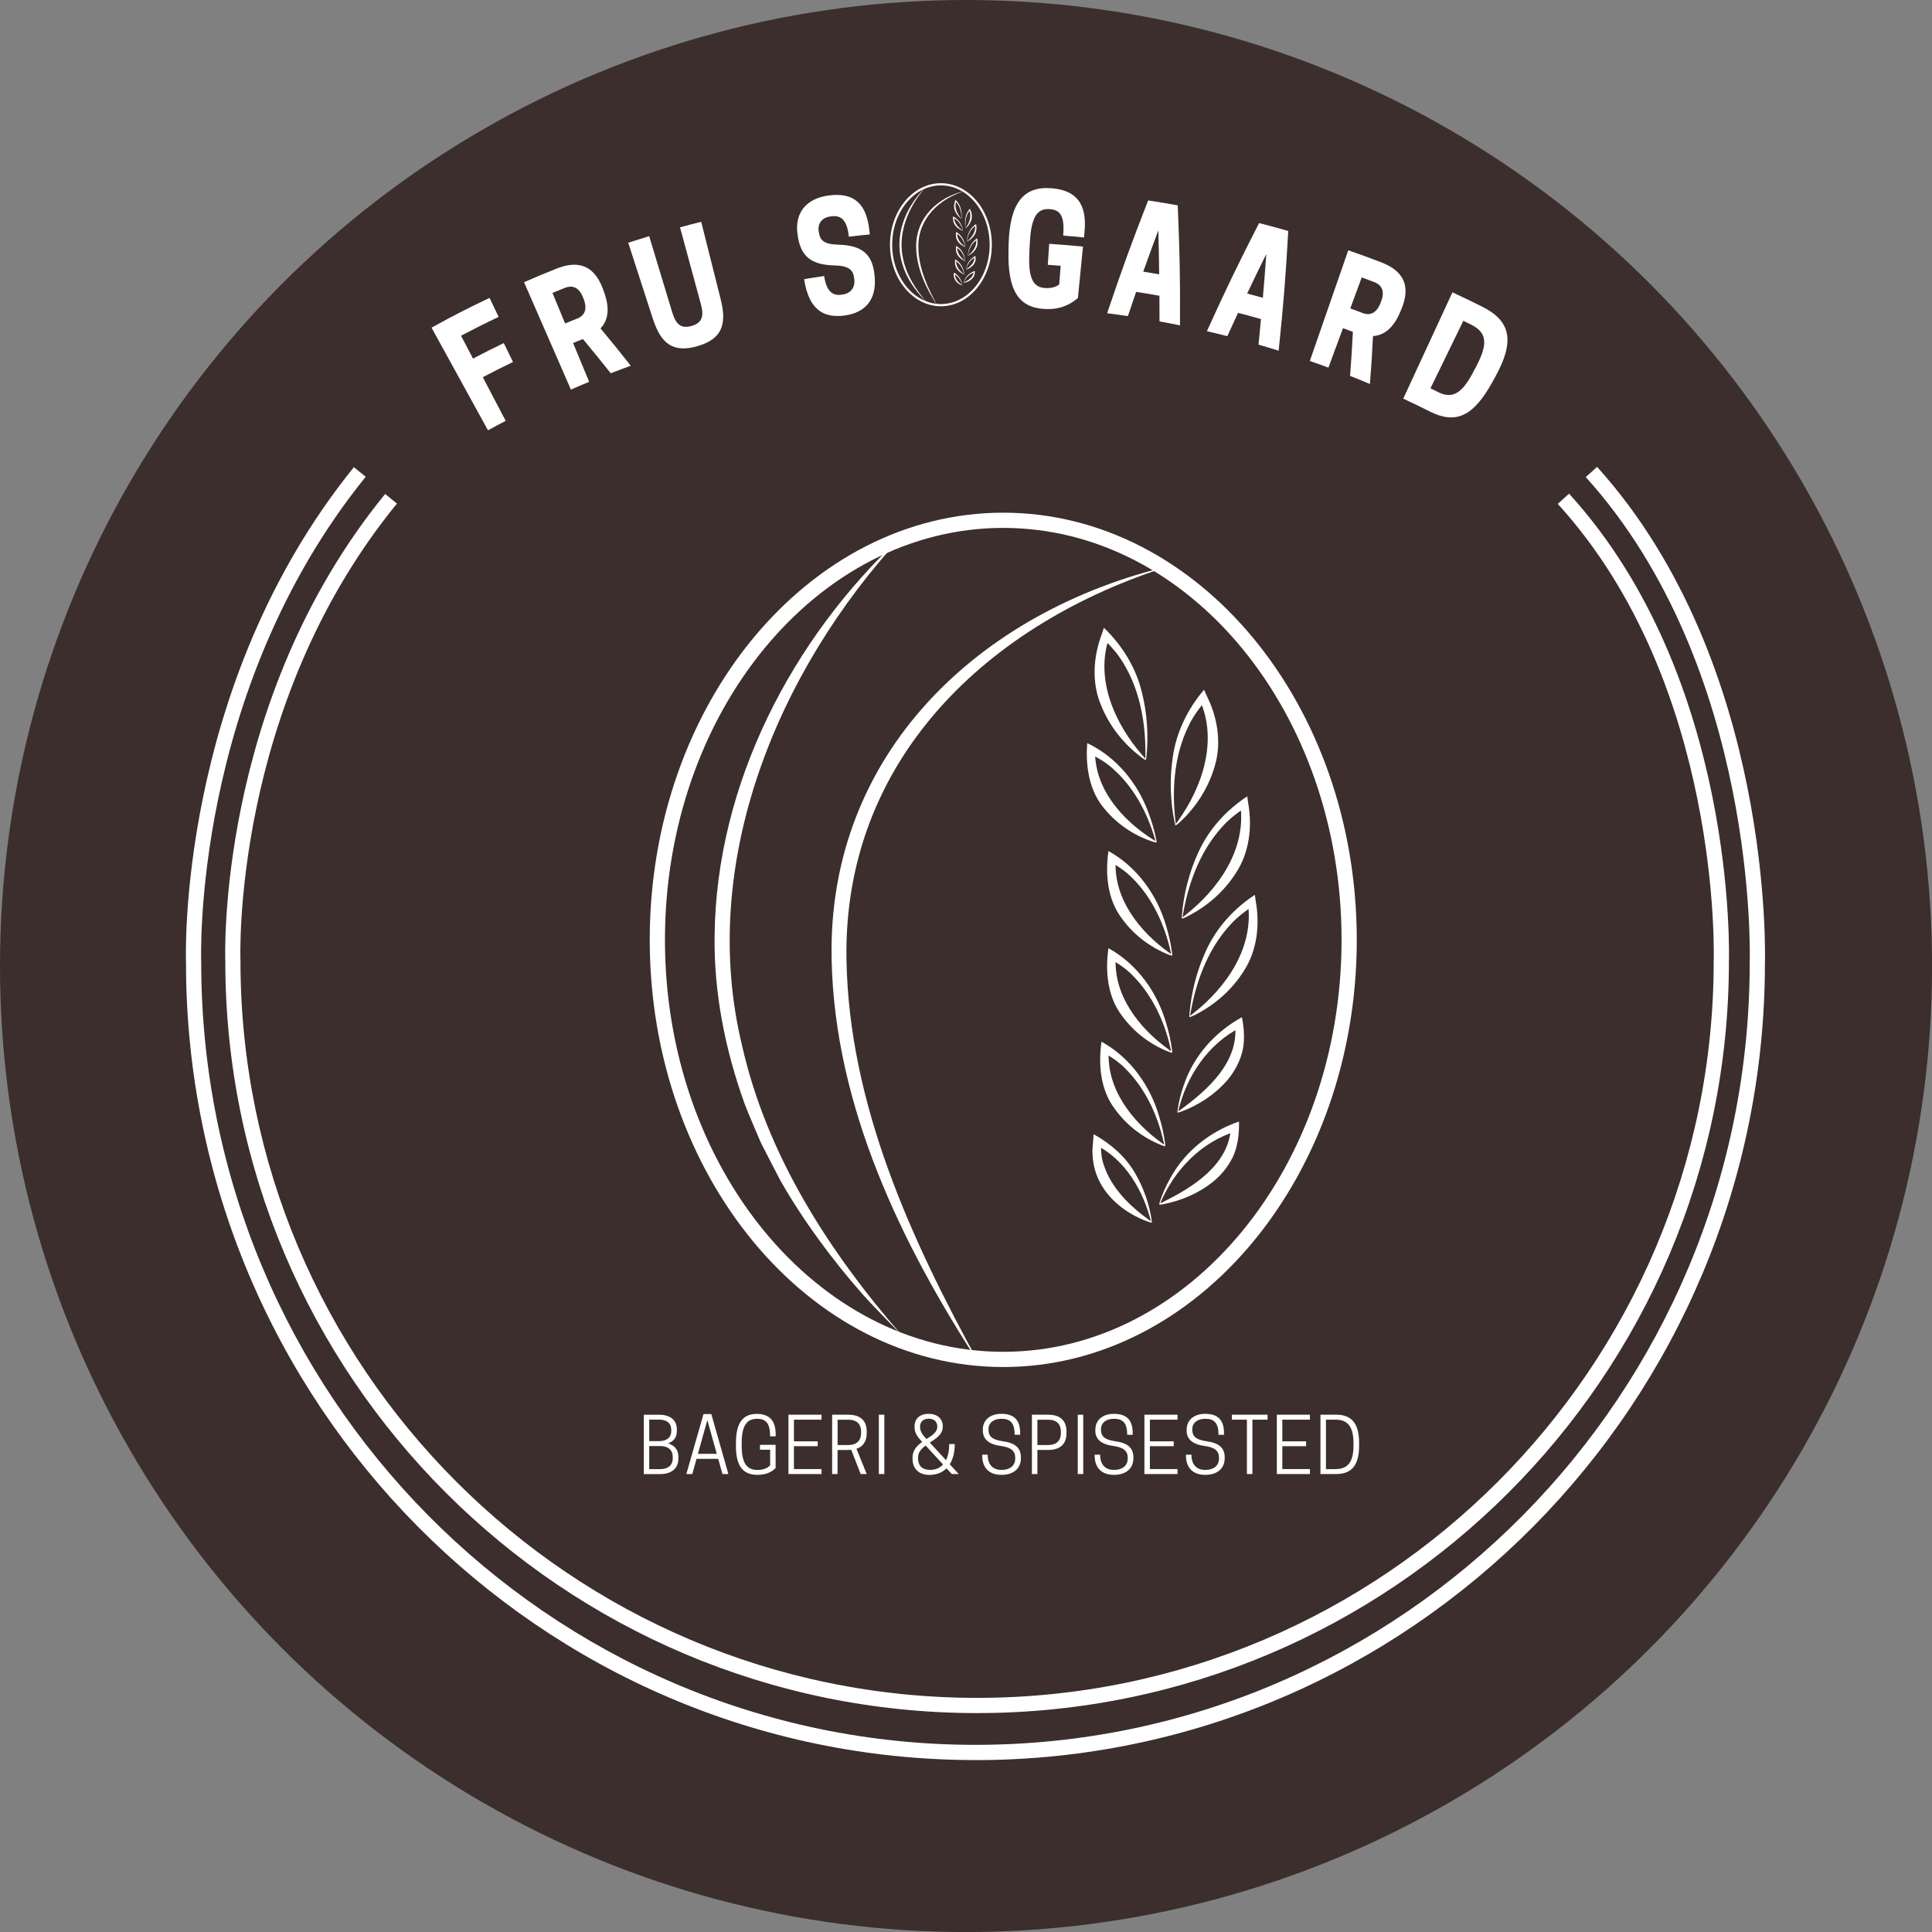 <?xml version="1.0" encoding="UTF-8"?><svg id="Layer_2" xmlns="http://www.w3.org/2000/svg" viewBox="0 0 380.91 380.91"><rect x="0" y="0" width="380.91" height="380.91" fill="#808080" stroke="none"/><defs><style>.cls-1{fill:#fff;}.cls-2{fill:#3b2e2c;}</style></defs><g id="Layer_6"><circle class="cls-2" cx="190.46" cy="190.46" r="190.46"/></g><g id="Layer_2-2"><path class="cls-1" d="m192.65,337.75c-81.73,0-148.23-66.5-148.23-148.23-.02-.44-1.87-51.26,31.52-92.13l2.32,1.9c-32.68,39.99-30.87,89.67-30.85,90.16,0,80.15,65.15,145.3,145.23,145.3s145.23-65.15,145.23-145.23c.02-.6,1.66-54.62-30.74-90.17l2.22-2.02c33.24,36.47,31.54,91.69,31.52,92.25,0,81.68-66.49,148.17-148.23,148.17Z"/><path class="cls-1" d="m192.32,347.01c-85.82,0-155.65-70.52-155.65-157.2-.02-.47-1.96-54.36,33.1-97.7l2.33,1.89c-34.35,42.47-32.45,95.22-32.43,95.74,0,85.09,68.48,154.27,152.65,154.27s152.65-69.17,152.65-154.2c.02-.63,1.75-57.99-32.32-95.75l2.23-2.01c34.9,38.68,33.11,97.23,33.09,97.82,0,86.62-69.82,157.15-155.64,157.15Z"/></g><g id="Layer_5"><g><path class="cls-1" d="m129.89,278.92c1.95,0,3.56.81,3.56,2.94v.3c0,1.32-.72,2.05-1.74,2.42,1.19.36,2.04,1.16,2.04,2.66v.3c0,2.22-1.65,3.09-3.61,3.09h-3.21v-11.7h2.97Zm-1.89.98v4.23h1.94c1.3,0,2.4-.54,2.4-2v-.24c0-1.46-1.1-2-2.4-2h-1.94Zm0,5.21v4.54h2.21c1.32,0,2.43-.63,2.43-2.16v-.23c0-1.53-1.11-2.16-2.43-2.16h-2.21Z"/><path class="cls-1" d="m140.24,278.8l3.37,11.82h-1.17l-.84-3h-4.27l-.84,3h-1.17l3.38-11.82h1.54Zm-2.64,7.84h3.72l-1.86-6.66-1.86,6.66Z"/><path class="cls-1" d="m145.1,285.07v-.6c0-4.05,1.44-5.71,4.11-5.71,2.5,0,3.72,1.37,3.72,4v.42h-1.09c0-2.42-.74-3.45-2.54-3.45h-.09c-1.98,0-2.98,1.41-2.98,4.74v.6c0,3.33.96,4.74,3.1,4.74h.1c1.18,0,1.99-.45,2.41-.9v-3.09h-2.01v-.96h3.09v4.57c-.63.66-1.71,1.35-3.57,1.35-2.82,0-4.26-1.67-4.26-5.71Z"/><path class="cls-1" d="m161.97,278.92v.98h-5.44v4.27h4.69v.96h-4.69v4.51h5.44v.98h-6.52v-11.7h6.52Z"/><path class="cls-1" d="m165.14,290.62h-1.08v-11.7h3.24c1.67,0,3.58.63,3.58,3.33v.3c0,1.86-.92,2.73-2.02,3.09l2.02,4.98h-1.19l-1.86-4.77c-.18.02-.36.02-.54.02h-2.16v4.75Zm2.19-5.73c1,0,2.44-.38,2.44-2.38v-.22c0-2.01-1.44-2.38-2.44-2.38h-2.19v4.99h2.19Z"/><path class="cls-1" d="m174.35,290.62h-1.08v-11.7h1.08v11.7Z"/><path class="cls-1" d="m179.91,287.57v-.15c0-1.5.89-2.42,1.9-3.13-.94-1.04-1.5-1.77-1.5-2.96v-.15c0-1.38.96-2.43,2.77-2.43s2.79,1.05,2.79,2.43v.15c0,1.47-1.3,2.28-2.55,3.09l3.19,3.46c.39-.76.63-1.8.63-3.13v-.04h1.1c0,1.7-.38,3.01-.99,3.99l1.77,1.92h-1.36l-1.05-1.12c-.88.87-2.05,1.29-3.36,1.29-2.07,0-3.34-1.19-3.34-3.21Zm3.5,2.23c.92,0,1.83-.31,2.52-1.06l-3.43-3.74c-.84.62-1.5,1.32-1.5,2.37v.13c0,1.37.73,2.29,2.32,2.29h.09Zm-2.01-8.47c0,.95.56,1.65,1.26,2.38,1.11-.7,2.13-1.33,2.13-2.38v-.13c0-.78-.54-1.49-1.64-1.49h-.1c-1.09,0-1.65.71-1.65,1.49v.13Z"/><path class="cls-1" d="m193.77,282.04v-.15c0-1.95,1.45-3.14,3.67-3.14,2.61,0,3.69,1.35,3.69,3.77v.36h-1.08c0-2.22-.78-3.15-2.56-3.15h-.1c-1.43,0-2.5.76-2.5,2.02v.12c0,1.25.65,1.98,2.79,2.28,2.55.34,3.6,1.38,3.6,3.18v.15c0,2.07-1.49,3.3-3.82,3.3-2.48,0-3.81-1.41-3.81-3.83v-.15h1.08c0,2.06,1.11,3,2.68,3h.1c1.59,0,2.65-.82,2.65-2.25v-.13c0-1.38-.85-2.07-2.89-2.35-2.55-.34-3.49-1.49-3.49-3.03Z"/><path class="cls-1" d="m204.53,290.62h-1.08v-11.7h3.24c1.67,0,3.58.63,3.58,3.33v.3c0,2.69-1.92,3.32-3.58,3.32h-2.16v4.75Zm2.19-5.73c1,0,2.44-.38,2.44-2.38v-.22c0-2.01-1.44-2.38-2.44-2.38h-2.19v4.99h2.19Z"/><path class="cls-1" d="m213.57,290.62h-1.08v-11.7h1.08v11.7Z"/><path class="cls-1" d="m215.96,282.04v-.15c0-1.95,1.46-3.14,3.67-3.14,2.61,0,3.69,1.35,3.69,3.77v.36h-1.08c0-2.22-.78-3.15-2.57-3.15h-.1c-1.43,0-2.5.76-2.5,2.02v.12c0,1.25.64,1.98,2.79,2.28,2.55.34,3.6,1.38,3.6,3.18v.15c0,2.07-1.49,3.3-3.83,3.3-2.47,0-3.81-1.41-3.81-3.83v-.15h1.08c0,2.06,1.11,3,2.68,3h.1c1.59,0,2.66-.82,2.66-2.25v-.13c0-1.38-.85-2.07-2.89-2.35-2.55-.34-3.5-1.49-3.5-3.03Z"/><path class="cls-1" d="m232.16,278.92v.98h-5.45v4.27h4.7v.96h-4.7v4.51h5.45v.98h-6.53v-11.7h6.53Z"/><path class="cls-1" d="m233.96,282.04v-.15c0-1.95,1.46-3.14,3.67-3.14,2.61,0,3.69,1.35,3.69,3.77v.36h-1.08c0-2.22-.78-3.15-2.57-3.15h-.1c-1.43,0-2.5.76-2.5,2.02v.12c0,1.25.64,1.98,2.79,2.28,2.55.34,3.6,1.38,3.6,3.18v.15c0,2.07-1.49,3.3-3.83,3.3-2.47,0-3.81-1.41-3.81-3.83v-.15h1.08c0,2.06,1.11,3,2.68,3h.1c1.59,0,2.66-.82,2.66-2.25v-.13c0-1.38-.85-2.07-2.89-2.35-2.55-.34-3.5-1.49-3.5-3.03Z"/><path class="cls-1" d="m246.92,290.62h-1.08v-10.72h-2.97v-.98h7.04v.98h-2.99v10.72Z"/><path class="cls-1" d="m258.26,278.92v.98h-5.44v4.27h4.69v.96h-4.69v4.51h5.44v.98h-6.52v-11.7h6.52Z"/><path class="cls-1" d="m263.43,290.62h-3.09v-11.7h3.09c2.85,0,4.53,1.5,4.53,5.55v.6c0,4.05-1.68,5.55-4.53,5.55Zm-.09-.98c2.25,0,3.51-1.24,3.51-4.57v-.6c0-3.33-1.26-4.57-3.51-4.57h-1.92v9.75h1.92Z"/></g></g><g id="Layer_3"><g><path class="cls-1" d="m197.8,269.52c-38.43,0-69.7-37.78-69.7-84.22s31.27-84.22,69.7-84.22,69.7,37.78,69.7,84.22-31.27,84.22-69.7,84.22Zm0-165.44c-36.78,0-66.7,36.44-66.7,81.22s29.92,81.22,66.7,81.22,66.7-36.43,66.7-81.22-29.92-81.22-66.7-81.22Z"/><path class="cls-1" d="m177.78,105.74c-24.48,26.51-40.21,64.3-31.48,100.39,4.86,21.54,17.05,40.54,31.48,57.12-2.57-2.65-5.17-5.27-7.66-8.01-6.1-6.95-11.69-14.49-16.28-22.52-.93-1.81-2.97-5.71-3.84-7.45-1.05-2.52-2.27-5.22-3.23-7.75-3.78-10.52-6.04-21.78-5.88-33,.29-29.92,15.26-58.68,36.88-78.78h0Z"/><path class="cls-1" d="m230.83,111.52c-35.85,11.15-64.65,38.14-63.94,77.7.5,28.51,12.73,55.22,26.27,79.81-15.47-23.75-28.57-50.86-29.2-79.78-.91-40.64,29.13-68.87,66.87-77.73h0Z"/><path class="cls-1" d="m228.57,237.48c-.03-.16.04-.3.07-.43.51-1.65,1.24-3.23,2.08-4.74,2.89-5.32,7.86-9.24,13.56-11.19.04,2.41-.2,4.86-1.26,7.09-.92,1.82-2.21,3.43-3.76,4.7-2.87,2.33-6.29,3.8-9.89,4.5-.23.02-.59.13-.81.08h0Zm.14-.14s.04-.09.06-.1c.1-.05.38-.18.48-.23,5.99-2.96,13.03-7.36,13.44-14.72,0,0,1.04.75,1.04.75-6.92,2.07-12.32,7.76-15.02,14.3h0Z"/><path class="cls-1" d="m232.17,219.36c-.06-.15-.01-.3,0-.44.22-1.72.67-3.39,1.24-5.03,1.94-5.73,6.16-10.45,11.45-13.34.45,2.36.64,4.83-.03,7.2-.59,1.95-1.59,3.76-2.9,5.27-2.43,2.79-5.55,4.82-8.97,6.12-.22.06-.56.23-.79.21h0Zm.12-.16c.04-.05.02-.09.05-.11.09-.06.34-.24.43-.31,5.4-3.94,11.58-9.48,10.72-16.8,0,0,1.15.56,1.15.56-6.47,3.22-10.81,9.75-12.36,16.66h0Z"/><path class="cls-1" d="m234.53,200.53c-.06-.15-.03-.36-.02-.51.34-4.32,1.43-8.56,3.23-12.51,2.05-4.55,5.5-8.35,9.67-11.09,0,0,.17,1.28.17,1.28.85,4.67.25,9.8-2.4,13.82-2.39,3.75-5.8,6.71-9.75,8.66-.25.09-.62.33-.9.34h0Zm.11-.17c.05-.07.02-.1.07-.13.1-.08.4-.31.5-.4,6.62-5.17,12.11-13.12,10.81-21.86,0,0,1.2.53,1.2.53-1.78,1.17-3.5,2.47-4.91,4.11-4.37,4.87-6.68,11.4-7.68,17.74h0Z"/><path class="cls-1" d="m233.03,181.11c-.06-.15-.03-.36-.02-.51.34-4.32,1.43-8.56,3.23-12.51,2.05-4.55,5.5-8.35,9.67-11.09,0,0,.17,1.28.17,1.28.85,4.67.25,9.8-2.4,13.82-2.39,3.75-5.8,6.71-9.75,8.66-.25.09-.62.33-.9.34h0Zm.11-.17c.05-.07.02-.1.07-.13.1-.08.4-.31.5-.4,6.62-5.17,12.11-13.12,10.81-21.86,0,0,1.2.53,1.2.53-1.78,1.17-3.5,2.47-4.91,4.11-4.37,4.87-6.68,11.4-7.68,17.74h0Z"/><path class="cls-1" d="m231.77,162.73c-.1-.13-.13-.33-.16-.48-.89-4.24-1.03-8.62-.4-12.91.69-4.94,2.94-9.56,6.18-13.36,0,0,.52,1.18.52,1.18,2.13,4.25,2.99,9.34,1.57,13.94-1.24,4.27-3.68,8.07-6.93,11.05-.22.16-.51.49-.77.58h0Zm.06-.19c.03-.08-.01-.1.03-.14.07-.11.3-.41.37-.52,4.9-6.82,7.94-15.99,4.25-24.01,0,0,1.3.17,1.3.17-1.38,1.62-2.67,3.36-3.56,5.33-2.83,5.9-3.22,12.82-2.39,19.18h0Z"/><path class="cls-1" d="m225.81,149.64c.18-6.41-.89-13.25-4.3-18.84-1.08-1.87-2.54-3.47-4.08-4.94l1.28-.3c-2.88,8.35,1.07,17.17,6.63,23.47.08.08.34.4.42.48.05.04.01.06.05.14h0Zm.08.19c-.27-.07-.58-.36-.82-.5-3.54-2.64-6.34-6.18-8-10.3-1.87-4.44-1.53-9.59.17-14.03,0,0,.4-1.23.4-1.23,3.6,3.45,6.3,7.82,7.48,12.67,1.06,4.21,1.35,8.58.89,12.89-.02.15-.02.36-.11.5h0Z"/><path class="cls-1" d="m227.89,165.95s-.07-.02-.08-.08c0,0-.04-.17-.04-.17l-.09-.35c-1.49-5.19-4.2-10.21-8.27-13.8-1.38-1.26-3-2.19-4.64-3l1.13-.67c-.17,7.6,5.34,13.81,11.45,17.66.09.05.38.25.47.3.05.02.01.05.06.11h0Zm.13.15c-.25.03-.59-.14-.83-.19-3.64-1.21-6.91-3.41-9.38-6.39-3.09-3.55-3.81-8.48-3.45-13.01,5.79,2.76,10.01,7.95,12.14,13.92.63,1.69,1.15,3.44,1.48,5.22.02.13.07.31.03.45h0Z"/><path class="cls-1" d="m230.97,188.24c-.04-.05-.07-.02-.07-.08,0,0-.03-.18-.03-.18,0,0-.07-.35-.07-.35-1.18-5.34-3.6-10.56-7.48-14.45-1.31-1.36-2.89-2.4-4.49-3.32l1.17-.6c-.65,7.67,4.53,14.28,10.47,18.54.09.06.36.27.46.33.05.02.01.05.05.11h0Zm.12.16c-.25.01-.58-.17-.82-.24-3.6-1.46-6.76-3.87-9.06-7.04-2.89-3.77-3.32-8.78-2.67-13.33,5.66,3.14,9.6,8.64,11.38,14.79.53,1.75.94,3.55,1.17,5.36.01.13.06.32,0,.46h0Z"/><path class="cls-1" d="m230.97,207.39c-.04-.05-.07-.02-.07-.08,0,0-.03-.18-.03-.18l-.07-.35c-1.18-5.34-3.6-10.56-7.48-14.45-1.31-1.36-2.89-2.4-4.49-3.32l1.17-.6c-.65,7.67,4.53,14.28,10.47,18.54.09.06.36.27.46.33.05.02.01.05.05.11h0Zm.12.16c-.25.01-.58-.17-.82-.24-3.6-1.46-6.76-3.87-9.06-7.04-2.89-3.77-3.32-8.78-2.67-13.33,5.66,3.14,9.6,8.64,11.38,14.79.53,1.75.94,3.55,1.17,5.36.01.13.06.32,0,.46h0Z"/><path class="cls-1" d="m229.6,225.82c-.04-.05-.07-.02-.07-.08l-.03-.18-.07-.35c-1.18-5.34-3.6-10.56-7.48-14.45-1.31-1.36-2.89-2.4-4.49-3.32l1.17-.6c-.65,7.67,4.53,14.28,10.47,18.54.09.06.36.27.46.33.05.02.01.05.05.11h0Zm.12.16c-.25.01-.58-.17-.82-.24-3.6-1.46-6.76-3.87-9.06-7.04-2.89-3.77-3.32-8.78-2.67-13.33,5.66,3.14,9.6,8.64,11.38,14.79.53,1.75.94,3.55,1.17,5.36.01.13.06.32,0,.46h0Z"/><path class="cls-1" d="m226.94,240.88c-1.54-6.14-5.1-12.34-11.01-15.2,0,0,1.15-.61,1.15-.61-.04,1.61.01,3.23.58,4.73,1.51,4.48,5.06,7.97,8.85,10.7.08.05.31.23.39.28.03.02,0,.05.03.1h0Zm.12.16c-.22.03-.52-.13-.73-.18-4.79-1.71-9.25-5.42-10.54-10.53-.27-1.05-.39-2.34-.42-3.41.07-.95.18-2.35.25-3.3,3.36,1.87,6.36,4.46,8.26,7.84,1.63,2.83,2.71,5.95,3.19,9.17.01.12.06.28,0,.41h0Z"/></g><g><path class="cls-1" d="m185.51,60.38c-5.54,0-10.04-5.44-10.04-12.13s4.5-12.13,10.04-12.13,10.04,5.44,10.04,12.13-4.5,12.13-10.04,12.13Zm0-23.83c-5.3,0-9.61,5.25-9.61,11.7s4.31,11.7,9.61,11.7,9.61-5.25,9.61-11.7-4.31-11.7-9.61-11.7Z"/><path class="cls-1" d="m182.63,36.79c-3.53,3.82-5.79,9.26-4.53,14.46.7,3.1,2.46,5.84,4.53,8.23-.37-.38-.75-.76-1.1-1.15-.88-1-1.68-2.09-2.34-3.24-.13-.26-.43-.82-.55-1.07-.15-.36-.33-.75-.46-1.12-.54-1.52-.87-3.14-.85-4.75.04-4.31,2.2-8.45,5.31-11.35h0Z"/><path class="cls-1" d="m190.27,37.62c-5.16,1.61-9.31,5.49-9.21,11.19.07,4.11,1.83,7.95,3.78,11.5-2.23-3.42-4.12-7.33-4.21-11.49-.13-5.85,4.2-9.92,9.63-11.2h0Z"/><path class="cls-1" d="m189.95,55.76s0-.04.01-.06c.07-.24.18-.47.3-.68.42-.77,1.13-1.33,1.95-1.61,0,.35-.03.7-.18,1.02-.13.26-.32.49-.54.68-.41.34-.91.55-1.42.65-.03,0-.09.02-.12.01h0Zm.02-.02s0-.01,0-.01c.01,0,.05-.03.07-.03.86-.43,1.88-1.06,1.94-2.12,0,0,.15.11.15.11-1,.3-1.77,1.12-2.16,2.06h0Z"/><path class="cls-1" d="m190.47,53.15s0-.04,0-.06c.03-.25.1-.49.18-.72.28-.83.89-1.5,1.65-1.92.06.34.09.7,0,1.04-.09.28-.23.54-.42.76-.35.4-.8.69-1.29.88-.03,0-.08.03-.11.03h0Zm.02-.02s0-.01,0-.02c.01,0,.05-.03.06-.04.78-.57,1.67-1.37,1.54-2.42,0,0,.17.08.17.08-.93.46-1.56,1.4-1.78,2.4h0Z"/><path class="cls-1" d="m190.81,50.44s0-.05,0-.07c.05-.62.21-1.23.47-1.8.3-.66.79-1.2,1.39-1.6,0,0,.02.18.02.18.12.67.04,1.41-.35,1.99-.34.54-.83.97-1.41,1.25-.04.01-.09.05-.13.05h0Zm.02-.02s0-.01.01-.02c.01-.01.06-.04.07-.06.95-.74,1.74-1.89,1.56-3.15,0,0,.17.08.17.08-.26.17-.5.36-.71.59-.63.7-.96,1.64-1.11,2.56h0Z"/><path class="cls-1" d="m190.59,47.64s0-.05,0-.07c.05-.62.21-1.23.47-1.8.3-.66.79-1.2,1.39-1.6,0,0,.02.18.02.18.12.67.04,1.41-.35,1.99-.34.54-.83.97-1.41,1.25-.04.01-.09.05-.13.05h0Zm.02-.02s0-.01.01-.02c.01-.01.06-.04.07-.06.95-.74,1.74-1.89,1.56-3.15,0,0,.17.08.17.08-.26.17-.5.36-.71.59-.63.7-.96,1.64-1.11,2.56h0Z"/><path class="cls-1" d="m190.41,44.99s-.02-.05-.02-.07c-.13-.61-.15-1.24-.06-1.86.1-.71.42-1.38.89-1.92,0,0,.07.17.07.17.31.61.43,1.34.23,2.01-.18.61-.53,1.16-1,1.59-.03.02-.07.07-.11.08h0Zm0-.03s0-.01,0-.02c.01-.02.04-.06.05-.08.71-.98,1.14-2.3.61-3.46,0,0,.19.03.19.03-.2.23-.38.48-.51.77-.41.85-.46,1.85-.34,2.76h0Z"/><path class="cls-1" d="m189.55,43.11c.03-.92-.13-1.91-.62-2.71-.16-.27-.37-.5-.59-.71l.18-.04c-.41,1.2.15,2.47.95,3.38.01.01.05.06.06.07,0,0,0,0,0,.02h0Zm.01.03s-.08-.05-.12-.07c-.51-.38-.91-.89-1.15-1.48-.27-.64-.22-1.38.02-2.02,0,0,.06-.18.06-.18.52.5.91,1.13,1.08,1.83.15.61.19,1.24.13,1.86,0,.02,0,.05-.02.07h0Z"/><path class="cls-1" d="m189.85,45.46s0,0-.01-.01v-.02s-.02-.05-.02-.05c-.21-.75-.61-1.47-1.19-1.99-.2-.18-.43-.32-.67-.43l.16-.1c-.02,1.1.77,1.99,1.65,2.54.01,0,.05.04.07.04,0,0,0,0,0,.02h0Zm.02.02s-.08-.02-.12-.03c-.52-.17-1-.49-1.35-.92-.44-.51-.55-1.22-.5-1.87.83.4,1.44,1.14,1.75,2,.09.24.17.5.21.75,0,.02.01.04,0,.07h0Z"/><path class="cls-1" d="m190.29,48.67s0,0-.01-.01c0,0,0-.03,0-.03,0,0-.01-.05-.01-.05-.17-.77-.52-1.52-1.08-2.08-.19-.2-.42-.35-.65-.48,0,0,.17-.09.17-.09-.09,1.1.65,2.06,1.51,2.67.01,0,.05.04.07.05,0,0,0,0,0,.02h0Zm.02.02s-.08-.03-.12-.03c-.52-.21-.97-.56-1.3-1.01-.42-.54-.48-1.26-.38-1.92.82.45,1.38,1.24,1.64,2.13.08.25.14.51.17.77,0,.02,0,.05,0,.07h0Z"/><path class="cls-1" d="m190.29,51.43s0,0-.01-.01c0,0,0-.03,0-.03v-.05c-.18-.77-.53-1.52-1.09-2.08-.19-.2-.42-.35-.65-.48l.17-.09c-.09,1.1.65,2.06,1.51,2.67.01,0,.05.04.07.05,0,0,0,0,0,.02h0Zm.02.02s-.08-.03-.12-.03c-.52-.21-.97-.56-1.3-1.01-.42-.54-.48-1.26-.38-1.92.82.45,1.38,1.24,1.64,2.13.08.25.14.51.17.77,0,.02,0,.05,0,.07h0Z"/><path class="cls-1" d="m190.1,54.08s0,0-.01-.01v-.03s-.02-.05-.02-.05c-.17-.77-.52-1.52-1.08-2.08-.19-.2-.42-.35-.65-.48l.17-.09c-.09,1.1.65,2.06,1.51,2.67.01,0,.05.04.07.05,0,0,0,0,0,.02h0Zm.02.02s-.08-.03-.12-.03c-.52-.21-.97-.56-1.3-1.01-.42-.54-.48-1.26-.38-1.92.82.45,1.38,1.24,1.64,2.13.08.25.14.51.17.77,0,.02,0,.05,0,.07h0Z"/><path class="cls-1" d="m189.71,56.25c-.22-.88-.74-1.78-1.59-2.19,0,0,.17-.09.17-.09-.07.99.68,1.73,1.42,2.28h0Zm.02.02c-1.09-.28-1.9-1.37-1.65-2.5.95.48,1.53,1.46,1.65,2.5h0Z"/></g><g><path class="cls-1" d="m96.53,58.74c.71,1.5,1.07,2.25,1.78,3.74-2.99,1.42-4.47,2.17-7.41,3.71.95,1.8,1.42,2.71,2.36,4.51,2.41-1.27,3.63-1.88,6.07-3.06.72,1.49,1.08,2.24,1.81,3.73-2.39,1.16-3.59,1.76-5.95,3,1.8,3.44,2.71,5.16,4.51,8.6-1.4.73-2.1,1.11-3.49,1.87-4.45-8.1-6.68-12.14-11.13-20.24,4.52-2.49,6.82-3.66,11.44-5.87Z"/><path class="cls-1" d="m116.16,75.28c-1.45.6-2.17.9-3.6,1.53-3.7-8.47-5.55-12.7-9.24-21.17,2.53-1.11,3.81-1.64,6.36-2.66,3.17-1.27,7.14-1.68,9.23,4.09.08.22.12.33.2.56,1.27,3.51.63,5.69-.71,7.12,2.43,2.92,3.62,4.39,5.96,7.36-1.58.57-2.37.87-3.95,1.48-2.16-2.72-3.26-4.07-5.49-6.75-.77.31-1.16.47-1.93.79,1.27,3.07,1.9,4.6,3.17,7.66Zm-2.35-12.47c1.05-.42,2.2-1.41,1.27-3.84-.04-.11-.06-.17-.11-.28-.94-2.43-2.5-2.37-3.58-1.94-.99.4-1.49.6-2.47,1,1,2.41,1.49,3.61,2.49,6.02.96-.4,1.44-.59,2.4-.97Z"/><path class="cls-1" d="m128.72,62.87c-1.95-6.01-2.92-9.01-4.86-15.02,1.65-.53,2.48-.79,4.13-1.29,1.81,5.99,2.72,8.98,4.53,14.97.71,2.35,1.68,3.35,3.83,2.73,2.16-.62,2.47-1.98,1.82-4.35-1.64-6.04-2.46-9.05-4.1-15.09,1.67-.45,2.5-.67,4.18-1.09,1.54,6.12,2.31,9.19,3.85,15.31,1.23,4.88.27,7.81-4.6,9.21-4.87,1.4-7.22-.58-8.77-5.37Z"/><path class="cls-1" d="m157.32,46.71c-.02-.13-.03-.19-.05-.32-.68-4.12,1.42-7.23,6.1-7.85,5.05-.67,7.52,1.67,8.05,7.06.02.25.04.37.06.62-1.64.16-2.47.25-4.11.45-.35-3-1.32-4.3-3.44-4.02-.09.01-.14.02-.23.03-1.68.22-2.51,1.42-2.29,2.89,0,.06.01.09.02.15.24,1.67.96,2.44,3.88,2.52,4.36.12,6.69,1.66,7.1,5.93.01.12.02.18.03.29.43,4.42-1.65,7.18-5.96,7.75-4.33.57-6.99-1.41-7.9-6.91-.02-.11-.03-.16-.04-.26,1.58-.26,2.37-.39,3.95-.62.42,2.87,1.55,3.93,3.35,3.69.09-.01.13-.02.22-.03,1.8-.24,2.55-1.51,2.37-3.04,0-.06-.01-.09-.02-.15-.19-1.65-1.02-2.49-3.86-2.56-4.28-.1-6.56-1.5-7.24-5.62Z"/><path class="cls-1" d="m198.83,49.24c.01-.47.02-.71.03-1.18.24-7.99,2.91-11.31,8.25-10.96,4.92.32,7.28,2.91,6.71,8.66-.04.42-.06.64-.1,1.06-1.64-.16-2.46-.24-4.1-.37.25-3.16-.2-5.05-2.54-5.2-.09,0-.14,0-.23-.02-2.78-.18-3.61,2.37-3.83,6.99-.02.47-.03.71-.06,1.18-.23,4.61.28,7.2,3.02,7.38.09,0,.13,0,.22.01,1.11.07,2.01-.24,2.63-.7.12-1.48.18-2.21.29-3.69-1.02-.08-1.52-.12-2.54-.19.11-1.65.17-2.48.28-4.14,2.67.18,4,.29,6.66.55-.4,4.06-.6,6.08-1,10.14-1.53,1.28-3.5,2.36-6.71,2.15-5.01-.33-7.21-3.69-6.97-11.69Z"/><path class="cls-1" d="m232.2,40.48c.4,9.48.49,14.22.45,23.67-1.62-.33-2.42-.49-4.04-.78,0-2.02,0-3.03-.02-5.06-1.83-.33-2.75-.48-4.59-.76-.66,1.91-.99,2.87-1.63,4.78-1.64-.25-2.45-.36-4.09-.57,3.03-8.95,4.64-13.4,8.09-22.24,2.34.36,3.51.55,5.84.97Zm-6.8,13.08c1.26.2,1.89.3,3.14.52-.04-3.46-.08-5.19-.17-8.65-1.21,3.24-1.81,4.87-2.97,8.13Z"/><path class="cls-1" d="m253.99,45.54c-.54,9.48-.92,14.2-1.89,23.6-1.58-.49-2.38-.73-3.97-1.19.2-2.01.3-3.02.48-5.04-1.8-.51-2.7-.76-4.52-1.23-.85,1.84-1.27,2.75-2.11,4.6-1.61-.41-2.42-.61-4.03-.98,3.91-8.6,5.97-12.87,10.29-21.32,2.3.59,3.45.9,5.74,1.56Zm-8.1,12.33c1.24.33,1.85.49,3.09.84.3-3.45.44-5.17.68-8.63-1.53,3.11-2.29,4.66-3.77,7.79Z"/><path class="cls-1" d="m261.91,72.48c-1.46-.54-2.2-.8-3.67-1.31,3.03-8.73,4.55-13.09,7.58-21.82,2.59.9,3.88,1.37,6.45,2.35,3.19,1.22,6.39,3.62,4.02,9.27-.09.22-.14.33-.23.55-1.45,3.44-3.4,4.61-5.36,4.74-.19,3.79-.31,5.68-.61,9.45-1.56-.66-2.34-.97-3.91-1.6.26-3.46.37-5.2.55-8.68-.78-.3-1.17-.44-1.95-.73-1.15,3.11-1.72,4.67-2.87,7.78Zm6.73-10.76c1.05.4,2.57.46,3.53-1.96.04-.11.07-.16.11-.28.96-2.42-.23-3.43-1.31-3.85-1-.38-1.49-.57-2.49-.94-.9,2.44-1.35,3.67-2.26,6.11.97.36,1.45.54,2.42.91Z"/><path class="cls-1" d="m281.89,81.12c-2.08-1.04-3.13-1.54-5.23-2.52,3.88-8.38,5.82-12.58,9.7-20.96,2.35,1.09,3.51,1.65,5.84,2.81,5.64,2.81,6.51,6.75,2.65,13.76-.23.42-.34.62-.57,1.04-3.85,7.01-7.34,8.4-12.39,5.88Zm1.65-3.81c3,1.49,4.85.02,6.99-4.08.22-.42.33-.63.55-1.05,2.14-4.09,2.27-6.53-.95-8.13-.65-.32-.97-.48-1.62-.8-2.59,5.32-3.89,7.99-6.48,13.31.61.3.91.44,1.52.75Z"/></g></g></svg>